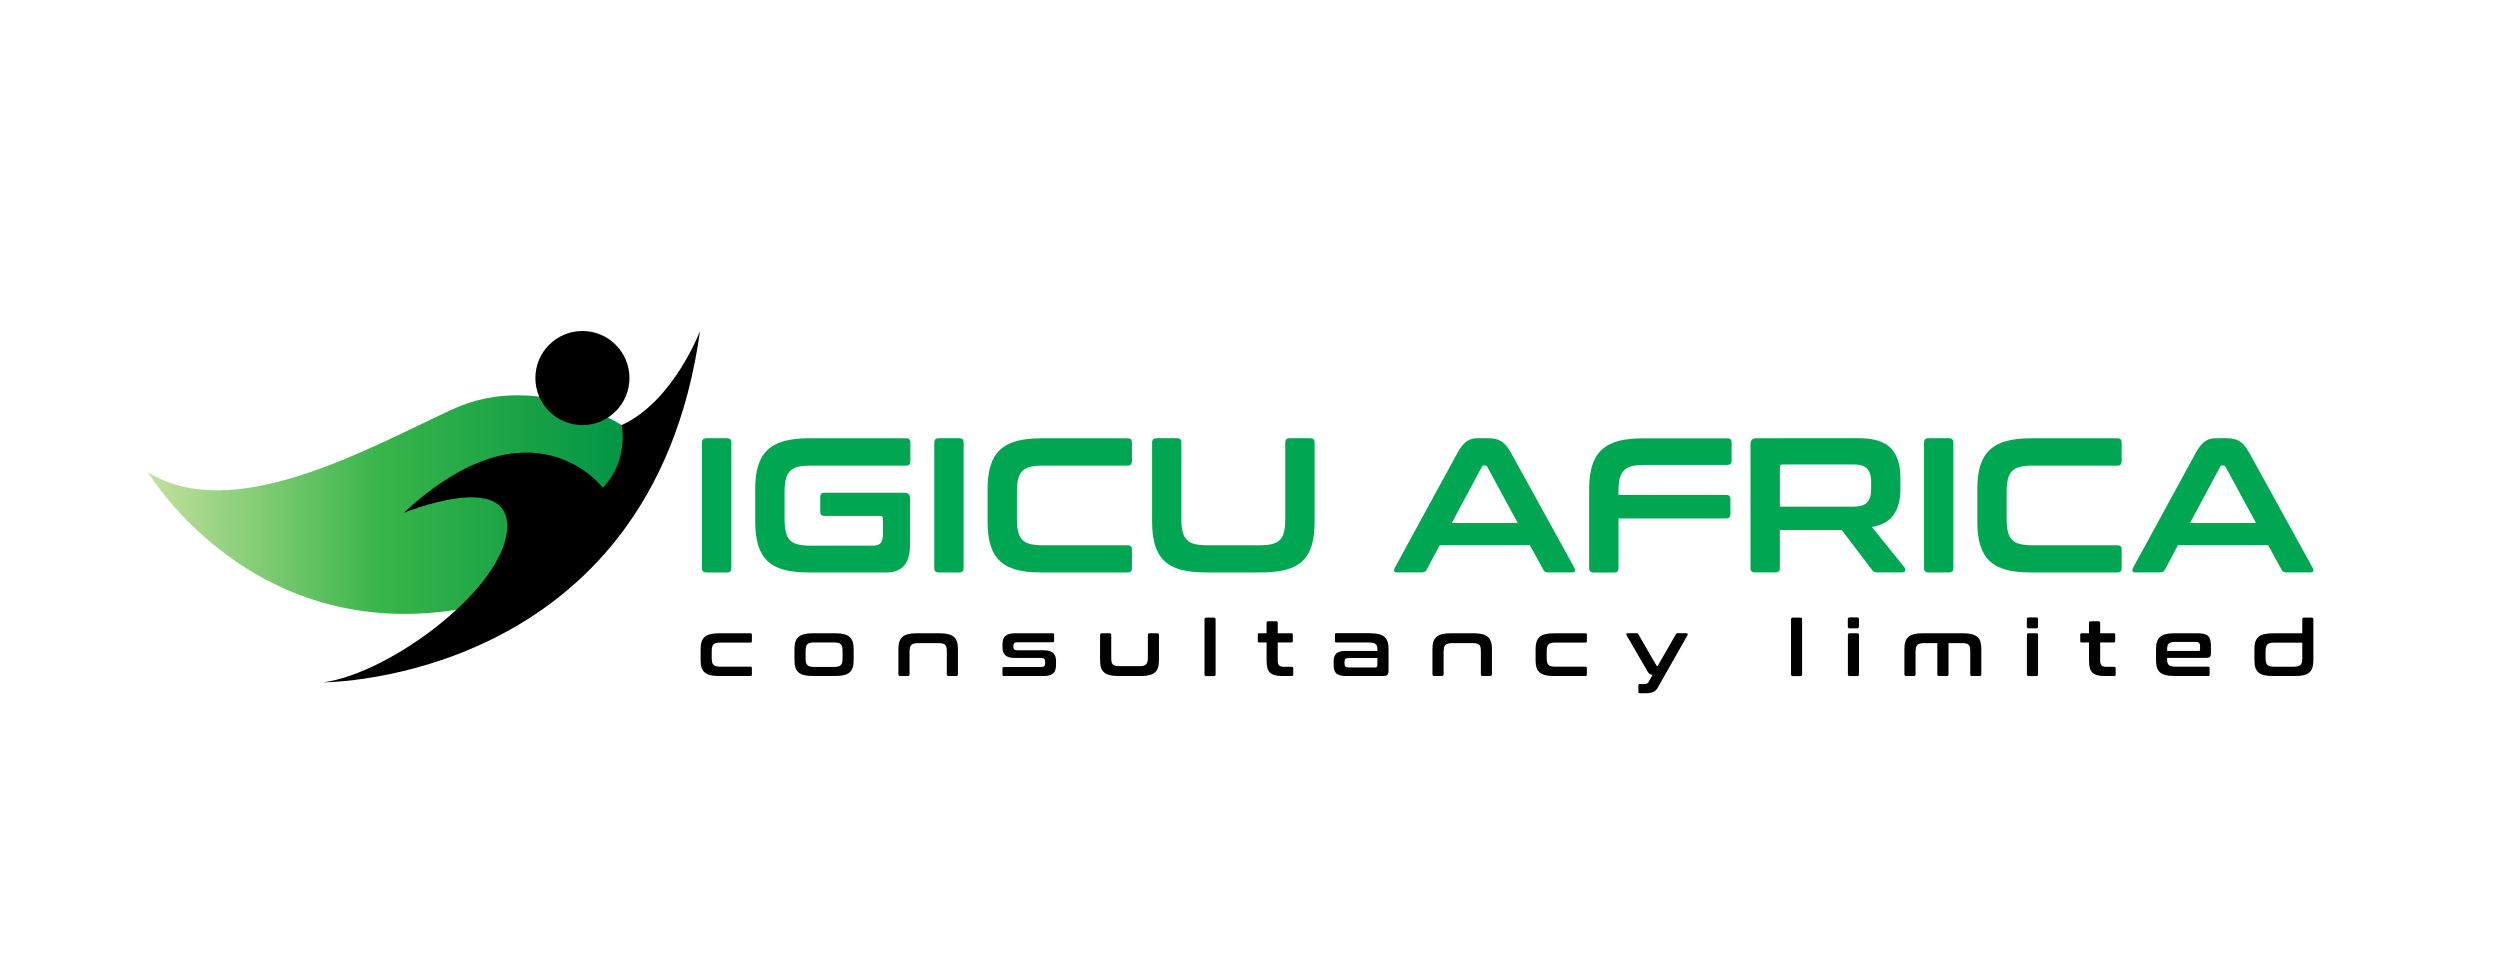 <?xml version="1.0" encoding="utf-8"?>
<!-- Generator: Adobe Illustrator 24.0.1, SVG Export Plug-In . SVG Version: 6.00 Build 0)  -->
<svg version="1.0" id="Layer_1" xmlns="http://www.w3.org/2000/svg" xmlns:xlink="http://www.w3.org/1999/xlink" x="0px" y="0px"
	 viewBox="0 0 679.15 260.43" style="enable-background:new 0 0 679.15 260.43;" xml:space="preserve">
<style type="text/css">
	.st0{clip-path:url(#XMLID_15_);fill:url(#XMLID_95_);}
	.st1{fill:#00A651;}
	.st2{clip-path:url(#XMLID_97_);fill:url(#XMLID_98_);}
	.st3{fill:#FFFFFF;}
	.st4{fill:#009857;}
	.st5{fill:#36895E;}
	.st6{fill:#48785D;}
	.st7{fill:#4B6557;}
	.st8{fill:#404A46;}
</style>
<g id="XMLID_80_">
	<g id="XMLID_155_">
		<g id="XMLID_158_">
			<defs>
				<path id="XMLID_159_" d="M122.85,111.22c-23.01,10.65-59.65,31.53-82.66,17.04c0,0,31.53,53.26,96.72,34.51l17.04-17.04
					l17.04-11.5l5.97-15.34l-8.1-3.41c0,0-12.49-8.1-28.27-8.1C134.96,107.38,128.91,108.42,122.85,111.22"/>
			</defs>
			<clipPath id="XMLID_15_">
				<use xlink:href="#XMLID_159_"  style="overflow:visible;"/>
			</clipPath>
			
				<linearGradient id="XMLID_95_" gradientUnits="userSpaceOnUse" x1="87.701" y1="296.599" x2="88.349" y2="296.599" gradientTransform="matrix(211.054 0 0 -211.054 -18475.031 62742.801)">
				<stop  offset="0" style="stop-color:#D2E5A6"/>
				<stop  offset="0.5" style="stop-color:#39B54A"/>
				<stop  offset="1" style="stop-color:#009444"/>
			</linearGradient>
			<rect id="XMLID_160_" x="40.19" y="107.38" class="st0" width="136.77" height="74.14"/>
		</g>
		<path id="XMLID_157_" d="M171,102.7c0,7.06-5.72,12.78-12.78,12.78c-7.06,0-12.78-5.72-12.78-12.78c0-7.06,5.72-12.78,12.78-12.78
			C165.28,89.92,171,95.64,171,102.7"/>
		<path id="XMLID_156_" d="M190.17,89.92c0,0-7.24,19.17-21.3,25.56c0,0,2.13,9.37-5.11,17.04c0,0-19.17-25.57-54.11,6.82
			c0,0,28.97-11.93,28.12,4.26c-0.85,16.19-31.53,39.2-49.85,41.76C87.91,185.36,176.96,185.36,190.17,89.92"/>
	</g>
	<g id="XMLID_128_">
		<path id="XMLID_153_" class="st1" d="M197.52,119.05c0.76,0,1.15,0.38,1.15,1.15v34.16c0,0.76-0.38,1.15-1.15,1.15h-5.62
			c-0.8,0-1.2-0.38-1.2-1.15v-34.16c0-0.76,0.4-1.15,1.2-1.15H197.52z"/>
		<path id="XMLID_151_" class="st1" d="M246.16,119.05c0.76,0,1.15,0.38,1.15,1.15v5.1c0,0.8-0.38,1.2-1.15,1.2h-26.09
			c-1.35,0-2.47,0.11-3.36,0.34c-0.89,0.23-1.59,0.61-2.11,1.15c-0.52,0.54-0.89,1.26-1.12,2.16c-0.23,0.9-0.34,2.05-0.34,3.44v7.5
			c0,1.39,0.11,2.54,0.34,3.46c0.23,0.92,0.6,1.65,1.12,2.19c0.52,0.54,1.22,0.92,2.11,1.15c0.88,0.23,2,0.34,3.36,0.34h17.18
			c0.9,0,1.56-0.23,1.98-0.7c0.42-0.47,0.62-1.29,0.62-2.47v-4.22c0-0.45-0.21-0.68-0.62-0.68h-15.26c-0.76,0-1.15-0.4-1.15-1.2
			v-3.9c0-0.8,0.38-1.2,1.15-1.2h21.71c1.04,0,1.56,0.52,1.56,1.56v12.13c0,2.92-0.56,4.97-1.67,6.17c-1.11,1.2-2.71,1.8-4.79,1.8
			h-21.04c-2.64,0-4.88-0.24-6.72-0.73c-1.84-0.49-3.34-1.28-4.5-2.37c-1.16-1.09-2.01-2.52-2.55-4.27
			c-0.54-1.75-0.81-3.88-0.81-6.38v-8.96c0-2.5,0.27-4.62,0.81-6.35s1.39-3.15,2.55-4.24c1.16-1.09,2.66-1.89,4.5-2.4
			c1.84-0.5,4.08-0.76,6.72-0.76H246.16z"/>
		<path id="XMLID_149_" class="st1" d="M260.63,119.05c0.76,0,1.15,0.38,1.15,1.15v34.16c0,0.76-0.38,1.15-1.15,1.15h-5.62
			c-0.8,0-1.2-0.38-1.2-1.15v-34.16c0-0.76,0.4-1.15,1.2-1.15H260.63z"/>
		<path id="XMLID_147_" class="st1" d="M306.35,119.05c0.76,0,1.15,0.38,1.15,1.15v5.1c0,0.8-0.38,1.2-1.15,1.2h-23.17
			c-1.35,0-2.47,0.11-3.36,0.34c-0.89,0.23-1.59,0.61-2.11,1.15c-0.52,0.54-0.89,1.26-1.12,2.16c-0.23,0.9-0.34,2.05-0.34,3.44v7.39
			c0,1.39,0.11,2.54,0.34,3.46s0.6,1.65,1.12,2.19s1.22,0.92,2.11,1.15c0.88,0.23,2,0.34,3.36,0.34h23.17
			c0.76,0,1.15,0.38,1.15,1.15v5.1c0,0.76-0.38,1.15-1.15,1.15h-23.48c-2.64,0-4.88-0.24-6.72-0.73c-1.84-0.49-3.34-1.28-4.5-2.37
			c-1.16-1.09-2.01-2.52-2.55-4.27c-0.54-1.75-0.81-3.88-0.81-6.38v-8.96c0-2.5,0.27-4.62,0.81-6.35c0.54-1.74,1.39-3.15,2.55-4.24
			c1.16-1.09,2.66-1.89,4.5-2.4c1.84-0.5,4.08-0.76,6.72-0.76H306.35z"/>
		<path id="XMLID_145_" class="st1" d="M319.78,119.05c0.76,0,1.15,0.38,1.15,1.15v20.78c0,1.39,0.11,2.54,0.34,3.46
			s0.6,1.65,1.12,2.19s1.22,0.92,2.11,1.15c0.88,0.23,2,0.34,3.36,0.34h14.42c1.35,0,2.47-0.11,3.36-0.34
			c0.88-0.23,1.59-0.61,2.11-1.15s0.89-1.27,1.09-2.19c0.21-0.92,0.31-2.07,0.31-3.46v-20.78c0-0.76,0.38-1.15,1.15-1.15h5.68
			c0.76,0,1.15,0.38,1.15,1.15v21.56c0,2.5-0.26,4.63-0.78,6.38c-0.52,1.75-1.36,3.18-2.52,4.27c-1.16,1.09-2.67,1.88-4.53,2.37
			c-1.86,0.49-4.11,0.73-6.74,0.73h-15c-2.64,0-4.88-0.24-6.72-0.73c-1.84-0.49-3.34-1.28-4.5-2.37c-1.16-1.09-2.01-2.52-2.55-4.27
			c-0.54-1.75-0.81-3.88-0.81-6.38v-21.56c0-0.76,0.4-1.15,1.2-1.15H319.78z"/>
		<path id="XMLID_142_" class="st1" d="M404.49,119.05c1.32,0,2.43,0.27,3.33,0.81s1.79,1.59,2.66,3.15l17.24,31.29
			c0.17,0.35,0.22,0.63,0.13,0.86c-0.09,0.23-0.34,0.34-0.75,0.34h-6.61c-0.59,0-0.99-0.23-1.2-0.68l-3.7-6.72h-24.47l-3.59,6.72
			c-0.24,0.45-0.64,0.68-1.2,0.68h-6.77c-0.45,0-0.72-0.11-0.81-0.34c-0.09-0.23-0.04-0.51,0.13-0.86L395.95,123
			c0.87-1.56,1.72-2.61,2.55-3.15c0.83-0.54,1.8-0.81,2.92-0.81H404.49z M394.39,142.06h17.91l-8.28-15.26
			c-0.14-0.24-0.33-0.36-0.57-0.36h-0.31c-0.24,0-0.43,0.12-0.57,0.36L394.39,142.06z"/>
		<path id="XMLID_140_" class="st1" d="M469.21,119.05c0.8,0,1.2,0.38,1.2,1.15v4.95c0,0.76-0.4,1.15-1.2,1.15h-22.6
			c-1.35,0-2.47,0.11-3.36,0.34c-0.89,0.23-1.59,0.61-2.11,1.15c-0.52,0.54-0.89,1.27-1.12,2.19c-0.23,0.92-0.34,2.06-0.34,3.41
			v1.04h29.26c0.76,0,1.15,0.38,1.15,1.15v4.11c0,0.76-0.38,1.15-1.15,1.15h-29.26v13.54c0,0.76-0.38,1.15-1.15,1.15h-5.62
			c-0.8,0-1.2-0.38-1.2-1.15v-21.56c0-2.5,0.27-4.62,0.81-6.35c0.54-1.74,1.39-3.15,2.55-4.24c1.16-1.09,2.66-1.89,4.5-2.4
			c1.84-0.5,4.08-0.76,6.72-0.76H469.21z"/>
		<path id="XMLID_136_" class="st1" d="M505.08,119.05c3.99,0,6.86,0.9,8.59,2.71c1.74,1.8,2.6,4.48,2.6,8.02v2.97
			c0,2.99-0.61,5.35-1.82,7.08c-1.21,1.74-3.19,2.85-5.94,3.33l8.9,11.04c0.17,0.17,0.23,0.43,0.16,0.78
			c-0.07,0.35-0.35,0.52-0.83,0.52h-6.72c-0.45,0-0.76-0.05-0.94-0.16c-0.17-0.1-0.35-0.28-0.52-0.52l-8.23-10.83h-16.82v10.36
			c0,0.76-0.38,1.15-1.15,1.15h-5.62c-0.8,0-1.2-0.38-1.2-1.15v-33.74c0-1.04,0.52-1.56,1.56-1.56H505.08z M483.53,137.64h19.94
			c1.77,0,3.02-0.38,3.75-1.15c0.73-0.76,1.09-1.93,1.09-3.49v-2.19c0-1.56-0.37-2.73-1.09-3.49c-0.73-0.76-1.98-1.15-3.75-1.15
			H484.2c-0.45,0-0.68,0.21-0.68,0.63V137.64z"/>
		<path id="XMLID_134_" class="st1" d="M529.5,119.05c0.76,0,1.15,0.38,1.15,1.15v34.16c0,0.76-0.38,1.15-1.15,1.15h-5.62
			c-0.8,0-1.2-0.38-1.2-1.15v-34.16c0-0.76,0.4-1.15,1.2-1.15H529.5z"/>
		<path id="XMLID_132_" class="st1" d="M575.22,119.05c0.76,0,1.15,0.38,1.15,1.15v5.1c0,0.8-0.38,1.2-1.15,1.2h-23.17
			c-1.35,0-2.47,0.11-3.36,0.34c-0.89,0.23-1.59,0.61-2.11,1.15c-0.52,0.54-0.89,1.26-1.12,2.16c-0.23,0.9-0.34,2.05-0.34,3.44v7.39
			c0,1.39,0.11,2.54,0.34,3.46s0.6,1.65,1.12,2.19s1.22,0.92,2.11,1.15c0.88,0.23,2,0.34,3.36,0.34h23.17
			c0.76,0,1.15,0.38,1.15,1.15v5.1c0,0.76-0.38,1.15-1.15,1.15h-23.48c-2.64,0-4.88-0.24-6.72-0.73c-1.84-0.49-3.34-1.28-4.5-2.37
			c-1.16-1.09-2.01-2.52-2.55-4.27c-0.54-1.75-0.81-3.88-0.81-6.38v-8.96c0-2.5,0.27-4.62,0.81-6.35s1.39-3.15,2.55-4.24
			c1.16-1.09,2.66-1.89,4.5-2.4c1.84-0.5,4.08-0.76,6.72-0.76H575.22z"/>
		<path id="XMLID_129_" class="st1" d="M605.05,119.05c1.32,0,2.43,0.27,3.33,0.81c0.9,0.54,1.79,1.59,2.66,3.15l17.24,31.29
			c0.17,0.35,0.22,0.63,0.13,0.86c-0.09,0.23-0.34,0.34-0.75,0.34h-6.61c-0.59,0-0.99-0.23-1.2-0.68l-3.7-6.72h-24.47l-3.59,6.72
			c-0.24,0.45-0.64,0.68-1.2,0.68h-6.77c-0.45,0-0.72-0.11-0.81-0.34c-0.09-0.23-0.04-0.51,0.13-0.86L596.51,123
			c0.87-1.56,1.72-2.61,2.55-3.15c0.83-0.54,1.8-0.81,2.92-0.81H605.05z M594.95,142.06h17.91l-8.28-15.26
			c-0.14-0.24-0.33-0.36-0.57-0.36h-0.31c-0.24,0-0.43,0.12-0.57,0.36L594.95,142.06z"/>
	</g>
	<g id="XMLID_81_">
		<path id="XMLID_126_" d="M203.88,172.03c0.25,0,0.38,0.13,0.38,0.38v1.78c0,0.25-0.13,0.38-0.38,0.38h-8.22
			c-0.47,0-0.85,0.04-1.14,0.12c-0.3,0.08-0.53,0.2-0.7,0.38c-0.17,0.18-0.29,0.42-0.36,0.72c-0.07,0.3-0.11,0.67-0.11,1.11v1.88
			c0,0.45,0.04,0.83,0.11,1.12c0.07,0.3,0.19,0.53,0.36,0.71c0.17,0.18,0.4,0.3,0.7,0.38c0.3,0.08,0.68,0.12,1.14,0.12h8.22
			c0.25,0,0.38,0.13,0.38,0.38v1.78c0,0.25-0.13,0.38-0.38,0.38h-8.51c-0.96,0-1.76-0.08-2.4-0.23c-0.64-0.16-1.16-0.41-1.55-0.75
			c-0.39-0.35-0.67-0.79-0.84-1.33c-0.17-0.54-0.25-1.2-0.25-1.96v-3.05c0-0.76,0.08-1.42,0.25-1.96c0.17-0.54,0.45-0.99,0.84-1.33
			c0.39-0.35,0.9-0.6,1.55-0.76c0.64-0.16,1.44-0.24,2.4-0.24H203.88z"/>
		<path id="XMLID_123_" d="M226.86,172.03c0.95,0,1.74,0.08,2.39,0.24c0.65,0.16,1.17,0.42,1.56,0.76c0.39,0.35,0.67,0.79,0.84,1.33
			c0.17,0.54,0.25,1.2,0.25,1.96v3.05c0,0.76-0.08,1.42-0.25,1.96c-0.17,0.54-0.45,0.99-0.84,1.33c-0.39,0.35-0.91,0.6-1.56,0.75
			c-0.65,0.16-1.45,0.23-2.39,0.23h-5.99c-0.96,0-1.76-0.08-2.4-0.23c-0.64-0.16-1.16-0.41-1.55-0.75
			c-0.39-0.35-0.67-0.79-0.84-1.33c-0.17-0.54-0.25-1.2-0.25-1.96v-3.05c0-0.76,0.08-1.42,0.25-1.96c0.17-0.54,0.45-0.99,0.84-1.33
			c0.39-0.35,0.9-0.6,1.55-0.76c0.64-0.16,1.44-0.24,2.4-0.24H226.86z M218.85,178.85c0,0.45,0.04,0.83,0.11,1.12
			c0.07,0.3,0.19,0.53,0.37,0.71c0.18,0.18,0.41,0.3,0.71,0.38c0.3,0.08,0.67,0.12,1.12,0.12h5.4c0.47,0,0.85-0.04,1.14-0.12
			c0.3-0.08,0.53-0.2,0.71-0.38c0.18-0.18,0.3-0.41,0.37-0.71c0.07-0.3,0.11-0.67,0.11-1.12v-2.01c0-0.44-0.04-0.8-0.11-1.1
			c-0.07-0.3-0.19-0.54-0.37-0.72c-0.18-0.18-0.41-0.31-0.71-0.38c-0.3-0.07-0.68-0.11-1.14-0.11h-5.4c-0.45,0-0.83,0.04-1.12,0.11
			c-0.3,0.07-0.53,0.2-0.71,0.38c-0.18,0.18-0.3,0.42-0.37,0.72c-0.07,0.3-0.11,0.66-0.11,1.1V178.85z"/>
		<path id="XMLID_121_" d="M255.19,172.03c0.95,0,1.74,0.08,2.39,0.24c0.65,0.16,1.17,0.42,1.56,0.76c0.39,0.35,0.67,0.79,0.84,1.33
			c0.17,0.54,0.25,1.2,0.25,1.96v6.86c0,0.31-0.16,0.47-0.47,0.47h-2.08c-0.31,0-0.47-0.16-0.47-0.47v-6.14
			c0-0.44-0.03-0.81-0.08-1.11c-0.06-0.3-0.17-0.54-0.33-0.72c-0.16-0.18-0.38-0.3-0.67-0.38c-0.28-0.08-0.65-0.12-1.1-0.12h-5.63
			c-0.45,0-0.83,0.04-1.12,0.12c-0.3,0.08-0.53,0.2-0.71,0.38c-0.18,0.18-0.3,0.42-0.37,0.72c-0.07,0.3-0.11,0.67-0.11,1.11v6.14
			c0,0.31-0.16,0.47-0.47,0.47h-2.07c-0.32,0-0.49-0.16-0.49-0.47v-6.86c0-0.76,0.08-1.42,0.25-1.96c0.17-0.54,0.45-0.99,0.84-1.33
			c0.39-0.35,0.9-0.6,1.55-0.76c0.64-0.16,1.44-0.24,2.4-0.24H255.19z"/>
		<path id="XMLID_119_" d="M285.99,172.03c0.25,0,0.38,0.13,0.38,0.38v1.69c0,0.25-0.13,0.38-0.38,0.38h-9.55
			c-0.44,0-0.74,0.08-0.91,0.24c-0.17,0.16-0.25,0.4-0.25,0.71v0.32c0,0.28,0.08,0.5,0.25,0.67c0.17,0.16,0.47,0.24,0.91,0.24h7.14
			c1.19,0,2.03,0.25,2.54,0.74c0.51,0.49,0.76,1.19,0.76,2.1v1.19c0,0.47-0.06,0.88-0.17,1.25c-0.11,0.37-0.3,0.68-0.56,0.93
			c-0.26,0.25-0.6,0.45-1.03,0.58c-0.42,0.13-0.95,0.2-1.57,0.2h-10.84c-0.25,0-0.38-0.13-0.38-0.38v-1.69
			c0-0.25,0.13-0.38,0.38-0.38h10.04c0.44,0,0.74-0.08,0.92-0.23c0.18-0.16,0.26-0.42,0.26-0.78v-0.57c0-0.28-0.09-0.5-0.26-0.66
			c-0.18-0.16-0.48-0.23-0.92-0.23h-7.11c-1.19,0-2.03-0.24-2.54-0.73c-0.51-0.49-0.76-1.2-0.76-2.13v-0.93
			c0-0.44,0.06-0.84,0.17-1.2c0.11-0.36,0.3-0.67,0.56-0.92c0.26-0.25,0.6-0.45,1.03-0.58c0.42-0.13,0.95-0.2,1.57-0.2H285.99z"/>
		<path id="XMLID_117_" d="M301.41,172.03c0.31,0,0.47,0.16,0.47,0.49v6.12c0,0.45,0.03,0.83,0.08,1.12
			c0.06,0.3,0.16,0.53,0.32,0.71c0.16,0.18,0.37,0.3,0.66,0.38c0.28,0.08,0.66,0.12,1.12,0.12h5.44c0.47,0,0.85-0.04,1.14-0.12
			c0.3-0.08,0.53-0.2,0.71-0.38c0.18-0.18,0.3-0.41,0.37-0.71c0.07-0.3,0.11-0.67,0.11-1.12v-6.12c0-0.32,0.16-0.49,0.47-0.49h2.07
			c0.31,0,0.47,0.16,0.47,0.49v6.86c0,0.76-0.08,1.42-0.25,1.96c-0.17,0.54-0.45,0.99-0.84,1.33c-0.39,0.35-0.91,0.6-1.56,0.75
			c-0.65,0.16-1.45,0.23-2.39,0.23h-5.91c-0.96,0-1.76-0.08-2.4-0.23c-0.64-0.16-1.16-0.41-1.55-0.75
			c-0.39-0.35-0.67-0.79-0.84-1.33c-0.17-0.54-0.25-1.2-0.25-1.96v-6.86c0-0.32,0.16-0.49,0.49-0.49H301.41z"/>
		<path id="XMLID_115_" d="M329.76,167.78c0.31,0,0.47,0.16,0.47,0.47v14.95c0,0.31-0.16,0.47-0.47,0.47h-2.07
			c-0.31,0-0.47-0.16-0.47-0.47v-14.95c0-0.31,0.16-0.47,0.47-0.47H329.76z"/>
		<path id="XMLID_113_" d="M344.07,172.03v-2.79c0-0.31,0.16-0.47,0.47-0.47h2.1c0.31,0,0.47,0.16,0.47,0.47v2.79h3.71
			c0.25,0,0.38,0.13,0.38,0.38v1.74c0,0.25-0.13,0.38-0.38,0.38h-3.71v4.91c0,0.59,0.12,1.03,0.36,1.3
			c0.24,0.28,0.71,0.41,1.42,0.41h2.05c0.25,0,0.38,0.13,0.38,0.38v1.74c0,0.25-0.13,0.38-0.38,0.38h-2.56
			c-0.85,0-1.55-0.08-2.1-0.23c-0.55-0.16-0.99-0.4-1.32-0.74c-0.33-0.34-0.56-0.78-0.69-1.31c-0.13-0.54-0.19-1.18-0.19-1.93v-4.91
			h-2.01c-0.25,0-0.38-0.13-0.38-0.38v-1.74c0-0.25,0.13-0.38,0.38-0.38H344.07z"/>
		<path id="XMLID_110_" d="M372.17,172.03c0.95,0,1.74,0.08,2.39,0.24c0.65,0.16,1.17,0.42,1.56,0.76c0.39,0.35,0.67,0.79,0.84,1.33
			c0.17,0.54,0.25,1.2,0.25,1.96v5.63c0,0.34-0.02,0.62-0.07,0.84c-0.05,0.22-0.13,0.39-0.25,0.52c-0.12,0.13-0.28,0.22-0.48,0.26
			c-0.2,0.05-0.45,0.07-0.76,0.07h-10.08c-0.62,0-1.14-0.06-1.56-0.18c-0.42-0.12-0.75-0.3-1.01-0.54
			c-0.25-0.24-0.43-0.55-0.54-0.93c-0.11-0.38-0.16-0.83-0.16-1.36v-1.02c0-0.44,0.05-0.83,0.16-1.18c0.11-0.35,0.29-0.64,0.54-0.88
			c0.25-0.24,0.59-0.42,1.01-0.54c0.42-0.12,0.93-0.18,1.56-0.18h8.62v-0.4c0-0.34-0.04-0.63-0.11-0.87
			c-0.07-0.24-0.19-0.43-0.36-0.58c-0.17-0.15-0.4-0.26-0.7-0.33c-0.3-0.07-0.68-0.11-1.14-0.11h-8.85c-0.25,0-0.38-0.13-0.38-0.38
			v-1.78c0-0.25,0.13-0.38,0.38-0.38H372.17z M373.56,181.33c0.23,0,0.38-0.05,0.48-0.16c0.09-0.11,0.14-0.29,0.14-0.56v-1.86h-7.75
			c-0.44,0-0.74,0.09-0.92,0.26c-0.18,0.18-0.26,0.43-0.26,0.77v0.44c0,0.38,0.09,0.66,0.26,0.84c0.18,0.18,0.48,0.26,0.92,0.26
			H373.56z"/>
		<path id="XMLID_108_" d="M400.26,172.03c0.95,0,1.74,0.08,2.39,0.24c0.65,0.16,1.17,0.42,1.56,0.76c0.39,0.35,0.67,0.79,0.84,1.33
			c0.17,0.54,0.25,1.2,0.25,1.96v6.86c0,0.31-0.16,0.47-0.47,0.47h-2.07c-0.31,0-0.47-0.16-0.47-0.47v-6.14
			c0-0.44-0.03-0.81-0.08-1.11c-0.06-0.3-0.17-0.54-0.33-0.72c-0.16-0.18-0.38-0.3-0.67-0.38c-0.28-0.08-0.65-0.12-1.1-0.12h-5.63
			c-0.45,0-0.83,0.04-1.12,0.12c-0.3,0.08-0.53,0.2-0.71,0.38c-0.18,0.18-0.3,0.42-0.37,0.72c-0.07,0.3-0.11,0.67-0.11,1.11v6.14
			c0,0.31-0.16,0.47-0.47,0.47h-2.07c-0.32,0-0.49-0.16-0.49-0.47v-6.86c0-0.76,0.08-1.42,0.25-1.96c0.17-0.54,0.45-0.99,0.84-1.33
			c0.39-0.35,0.9-0.6,1.55-0.76c0.64-0.16,1.44-0.24,2.4-0.24H400.26z"/>
		<path id="XMLID_106_" d="M430.71,172.03c0.25,0,0.38,0.13,0.38,0.38v1.78c0,0.25-0.13,0.38-0.38,0.38h-8.22
			c-0.47,0-0.85,0.04-1.14,0.12c-0.3,0.08-0.53,0.2-0.7,0.38c-0.17,0.18-0.29,0.42-0.36,0.72c-0.07,0.3-0.11,0.67-0.11,1.11v1.88
			c0,0.45,0.04,0.83,0.11,1.12c0.07,0.3,0.19,0.53,0.36,0.71c0.17,0.18,0.4,0.3,0.7,0.38c0.3,0.08,0.68,0.12,1.14,0.12h8.22
			c0.25,0,0.38,0.13,0.38,0.38v1.78c0,0.25-0.13,0.38-0.38,0.38h-8.51c-0.96,0-1.76-0.08-2.4-0.23c-0.64-0.16-1.16-0.41-1.55-0.75
			c-0.39-0.35-0.67-0.79-0.84-1.33c-0.17-0.54-0.25-1.2-0.25-1.96v-3.05c0-0.76,0.08-1.42,0.25-1.96c0.17-0.54,0.45-0.99,0.84-1.33
			c0.39-0.35,0.9-0.6,1.55-0.76c0.64-0.16,1.44-0.24,2.4-0.24H430.71z"/>
		<path id="XMLID_104_" d="M458.15,172.03c0.16,0,0.26,0.05,0.31,0.16c0.05,0.11,0.04,0.23-0.03,0.37l-8.13,14.33
			c-0.28,0.49-0.68,0.86-1.2,1.09c-0.52,0.23-1.23,0.35-2.15,0.35h-1.48c-0.25,0-0.38-0.13-0.38-0.38v-1.74
			c0-0.25,0.13-0.38,0.38-0.38h1.25c0.54,0,0.9-0.16,1.08-0.49l1.14-2.01c-0.35-0.03-0.62-0.11-0.82-0.25
			c-0.19-0.14-0.37-0.36-0.54-0.66l-5.72-9.87c-0.07-0.14-0.08-0.26-0.03-0.37c0.05-0.11,0.15-0.16,0.31-0.16h2.44
			c0.24,0,0.41,0.1,0.51,0.3l4.7,8.15c0.11,0.2,0.2,0.33,0.26,0.39c0.06,0.06,0.14,0.1,0.24,0.1l4.98-8.64
			c0.1-0.2,0.27-0.3,0.51-0.3H458.15z"/>
		<path id="XMLID_102_" d="M489.09,167.78c0.31,0,0.47,0.16,0.47,0.47v14.95c0,0.31-0.16,0.47-0.47,0.47h-2.07
			c-0.31,0-0.47-0.16-0.47-0.47v-14.95c0-0.31,0.16-0.47,0.47-0.47H489.09z"/>
		<path id="XMLID_99_" d="M504.54,167.73c0.31,0,0.47,0.16,0.47,0.47v2.01c0,0.32-0.16,0.49-0.47,0.49h-2.07
			c-0.32,0-0.49-0.16-0.49-0.49v-2.01c0-0.31,0.16-0.47,0.49-0.47H504.54z M504.54,172.03c0.31,0,0.47,0.16,0.47,0.49v10.67
			c0,0.31-0.16,0.47-0.47,0.47h-2.07c-0.31,0-0.47-0.16-0.47-0.47v-10.67c0-0.32,0.16-0.49,0.47-0.49H504.54z"/>
		<path id="XMLID_93_" d="M533.23,172.03c0.95,0,1.74,0.08,2.38,0.24c0.64,0.16,1.16,0.42,1.56,0.76c0.4,0.35,0.67,0.79,0.84,1.33
			c0.16,0.54,0.24,1.2,0.24,1.96v6.86c0,0.31-0.16,0.47-0.47,0.47h-2.07c-0.31,0-0.47-0.16-0.47-0.47v-6.14
			c0-0.44-0.03-0.81-0.08-1.11c-0.06-0.3-0.16-0.54-0.32-0.72c-0.16-0.18-0.37-0.3-0.66-0.38c-0.28-0.08-0.66-0.12-1.12-0.12h-3.73
			v8.47c0,0.31-0.16,0.47-0.49,0.47h-2.08c-0.31,0-0.47-0.16-0.47-0.47v-8.47h-3.6c-0.45,0-0.83,0.04-1.12,0.12
			c-0.3,0.08-0.53,0.2-0.71,0.38c-0.18,0.18-0.3,0.42-0.37,0.72c-0.07,0.3-0.11,0.67-0.11,1.11v6.14c0,0.31-0.16,0.47-0.47,0.47
			h-2.07c-0.32,0-0.49-0.16-0.49-0.47v-6.86c0-0.76,0.08-1.42,0.25-1.96c0.17-0.54,0.45-0.99,0.84-1.33c0.39-0.35,0.9-0.6,1.55-0.76
			c0.64-0.16,1.44-0.24,2.4-0.24H533.23z"/>
		<path id="XMLID_90_" d="M553.18,167.73c0.31,0,0.47,0.16,0.47,0.47v2.01c0,0.32-0.16,0.49-0.47,0.49h-2.08
			c-0.32,0-0.49-0.16-0.49-0.49v-2.01c0-0.31,0.16-0.47,0.49-0.47H553.18z M553.18,172.03c0.31,0,0.47,0.16,0.47,0.49v10.67
			c0,0.31-0.16,0.47-0.47,0.47h-2.08c-0.31,0-0.47-0.16-0.47-0.47v-10.67c0-0.32,0.16-0.49,0.47-0.49H553.18z"/>
		<path id="XMLID_88_" d="M567.49,172.03v-2.79c0-0.31,0.16-0.47,0.47-0.47h2.1c0.31,0,0.47,0.16,0.47,0.47v2.79h3.71
			c0.25,0,0.38,0.13,0.38,0.38v1.74c0,0.25-0.13,0.38-0.38,0.38h-3.71v4.91c0,0.59,0.12,1.03,0.36,1.3
			c0.24,0.28,0.71,0.41,1.42,0.41h2.05c0.25,0,0.38,0.13,0.38,0.38v1.74c0,0.25-0.13,0.38-0.38,0.38h-2.56
			c-0.85,0-1.55-0.08-2.1-0.23c-0.55-0.16-0.99-0.4-1.32-0.74c-0.33-0.34-0.56-0.78-0.69-1.31c-0.13-0.54-0.19-1.18-0.19-1.93v-4.91
			h-2.01c-0.25,0-0.38-0.13-0.38-0.38v-1.74c0-0.25,0.13-0.38,0.38-0.38H567.49z"/>
		<path id="XMLID_85_" d="M596.96,172.03c0.72,0,1.32,0.06,1.79,0.18c0.47,0.12,0.85,0.32,1.12,0.59c0.28,0.28,0.47,0.64,0.58,1.08
			c0.11,0.44,0.17,0.98,0.17,1.62v2.01c0,0.45-0.1,0.77-0.3,0.94c-0.2,0.18-0.5,0.26-0.91,0.26h-10.69v0.51
			c0,0.66,0.16,1.14,0.48,1.44c0.32,0.3,0.93,0.44,1.85,0.44h8.83c0.25,0,0.38,0.13,0.38,0.38v1.78c0,0.25-0.13,0.38-0.38,0.38
			h-9.13c-0.96,0-1.76-0.08-2.4-0.23c-0.64-0.16-1.16-0.41-1.55-0.75c-0.39-0.35-0.67-0.79-0.84-1.33c-0.17-0.54-0.25-1.2-0.25-1.96
			v-3.05c0-0.76,0.08-1.42,0.25-1.96c0.17-0.54,0.45-0.99,0.84-1.33c0.39-0.35,0.9-0.6,1.55-0.76c0.64-0.16,1.44-0.24,2.4-0.24
			H596.96z M588.73,176.84h8.58c0.24,0,0.36-0.12,0.36-0.36v-0.89c0-0.44-0.09-0.75-0.28-0.93c-0.18-0.18-0.52-0.28-1.02-0.28h-5.31
			c-0.92,0-1.54,0.14-1.85,0.43c-0.32,0.29-0.48,0.77-0.48,1.45V176.84z"/>
		<path id="XMLID_82_" d="M625.44,172.03v-3.79c0-0.31,0.16-0.47,0.47-0.47h2.07c0.31,0,0.47,0.16,0.47,0.47v11.14
			c0,0.76-0.08,1.42-0.25,1.96c-0.17,0.54-0.45,0.99-0.84,1.33c-0.39,0.35-0.91,0.6-1.56,0.75c-0.65,0.16-1.45,0.23-2.39,0.23h-5.93
			c-0.96,0-1.76-0.08-2.4-0.23c-0.64-0.16-1.16-0.41-1.55-0.75c-0.39-0.35-0.67-0.79-0.84-1.33c-0.17-0.54-0.25-1.2-0.25-1.96v-3.05
			c0-0.76,0.08-1.42,0.25-1.96c0.17-0.54,0.45-0.99,0.84-1.33c0.39-0.35,0.9-0.6,1.55-0.76c0.64-0.16,1.44-0.24,2.4-0.24H625.44z
			 M623.11,181.12c0.47,0,0.85-0.04,1.14-0.12c0.3-0.08,0.53-0.2,0.71-0.38c0.18-0.18,0.3-0.41,0.37-0.71
			c0.07-0.3,0.11-0.67,0.11-1.12v-4.21h-7.66c-0.45,0-0.83,0.04-1.12,0.12c-0.3,0.08-0.53,0.2-0.71,0.38
			c-0.18,0.18-0.3,0.42-0.37,0.72c-0.07,0.3-0.11,0.67-0.11,1.11v1.88c0,0.45,0.04,0.83,0.11,1.12c0.07,0.3,0.19,0.53,0.37,0.71
			c0.18,0.18,0.41,0.3,0.71,0.38c0.3,0.08,0.67,0.12,1.12,0.12H623.11z"/>
	</g>
</g>
</svg>
